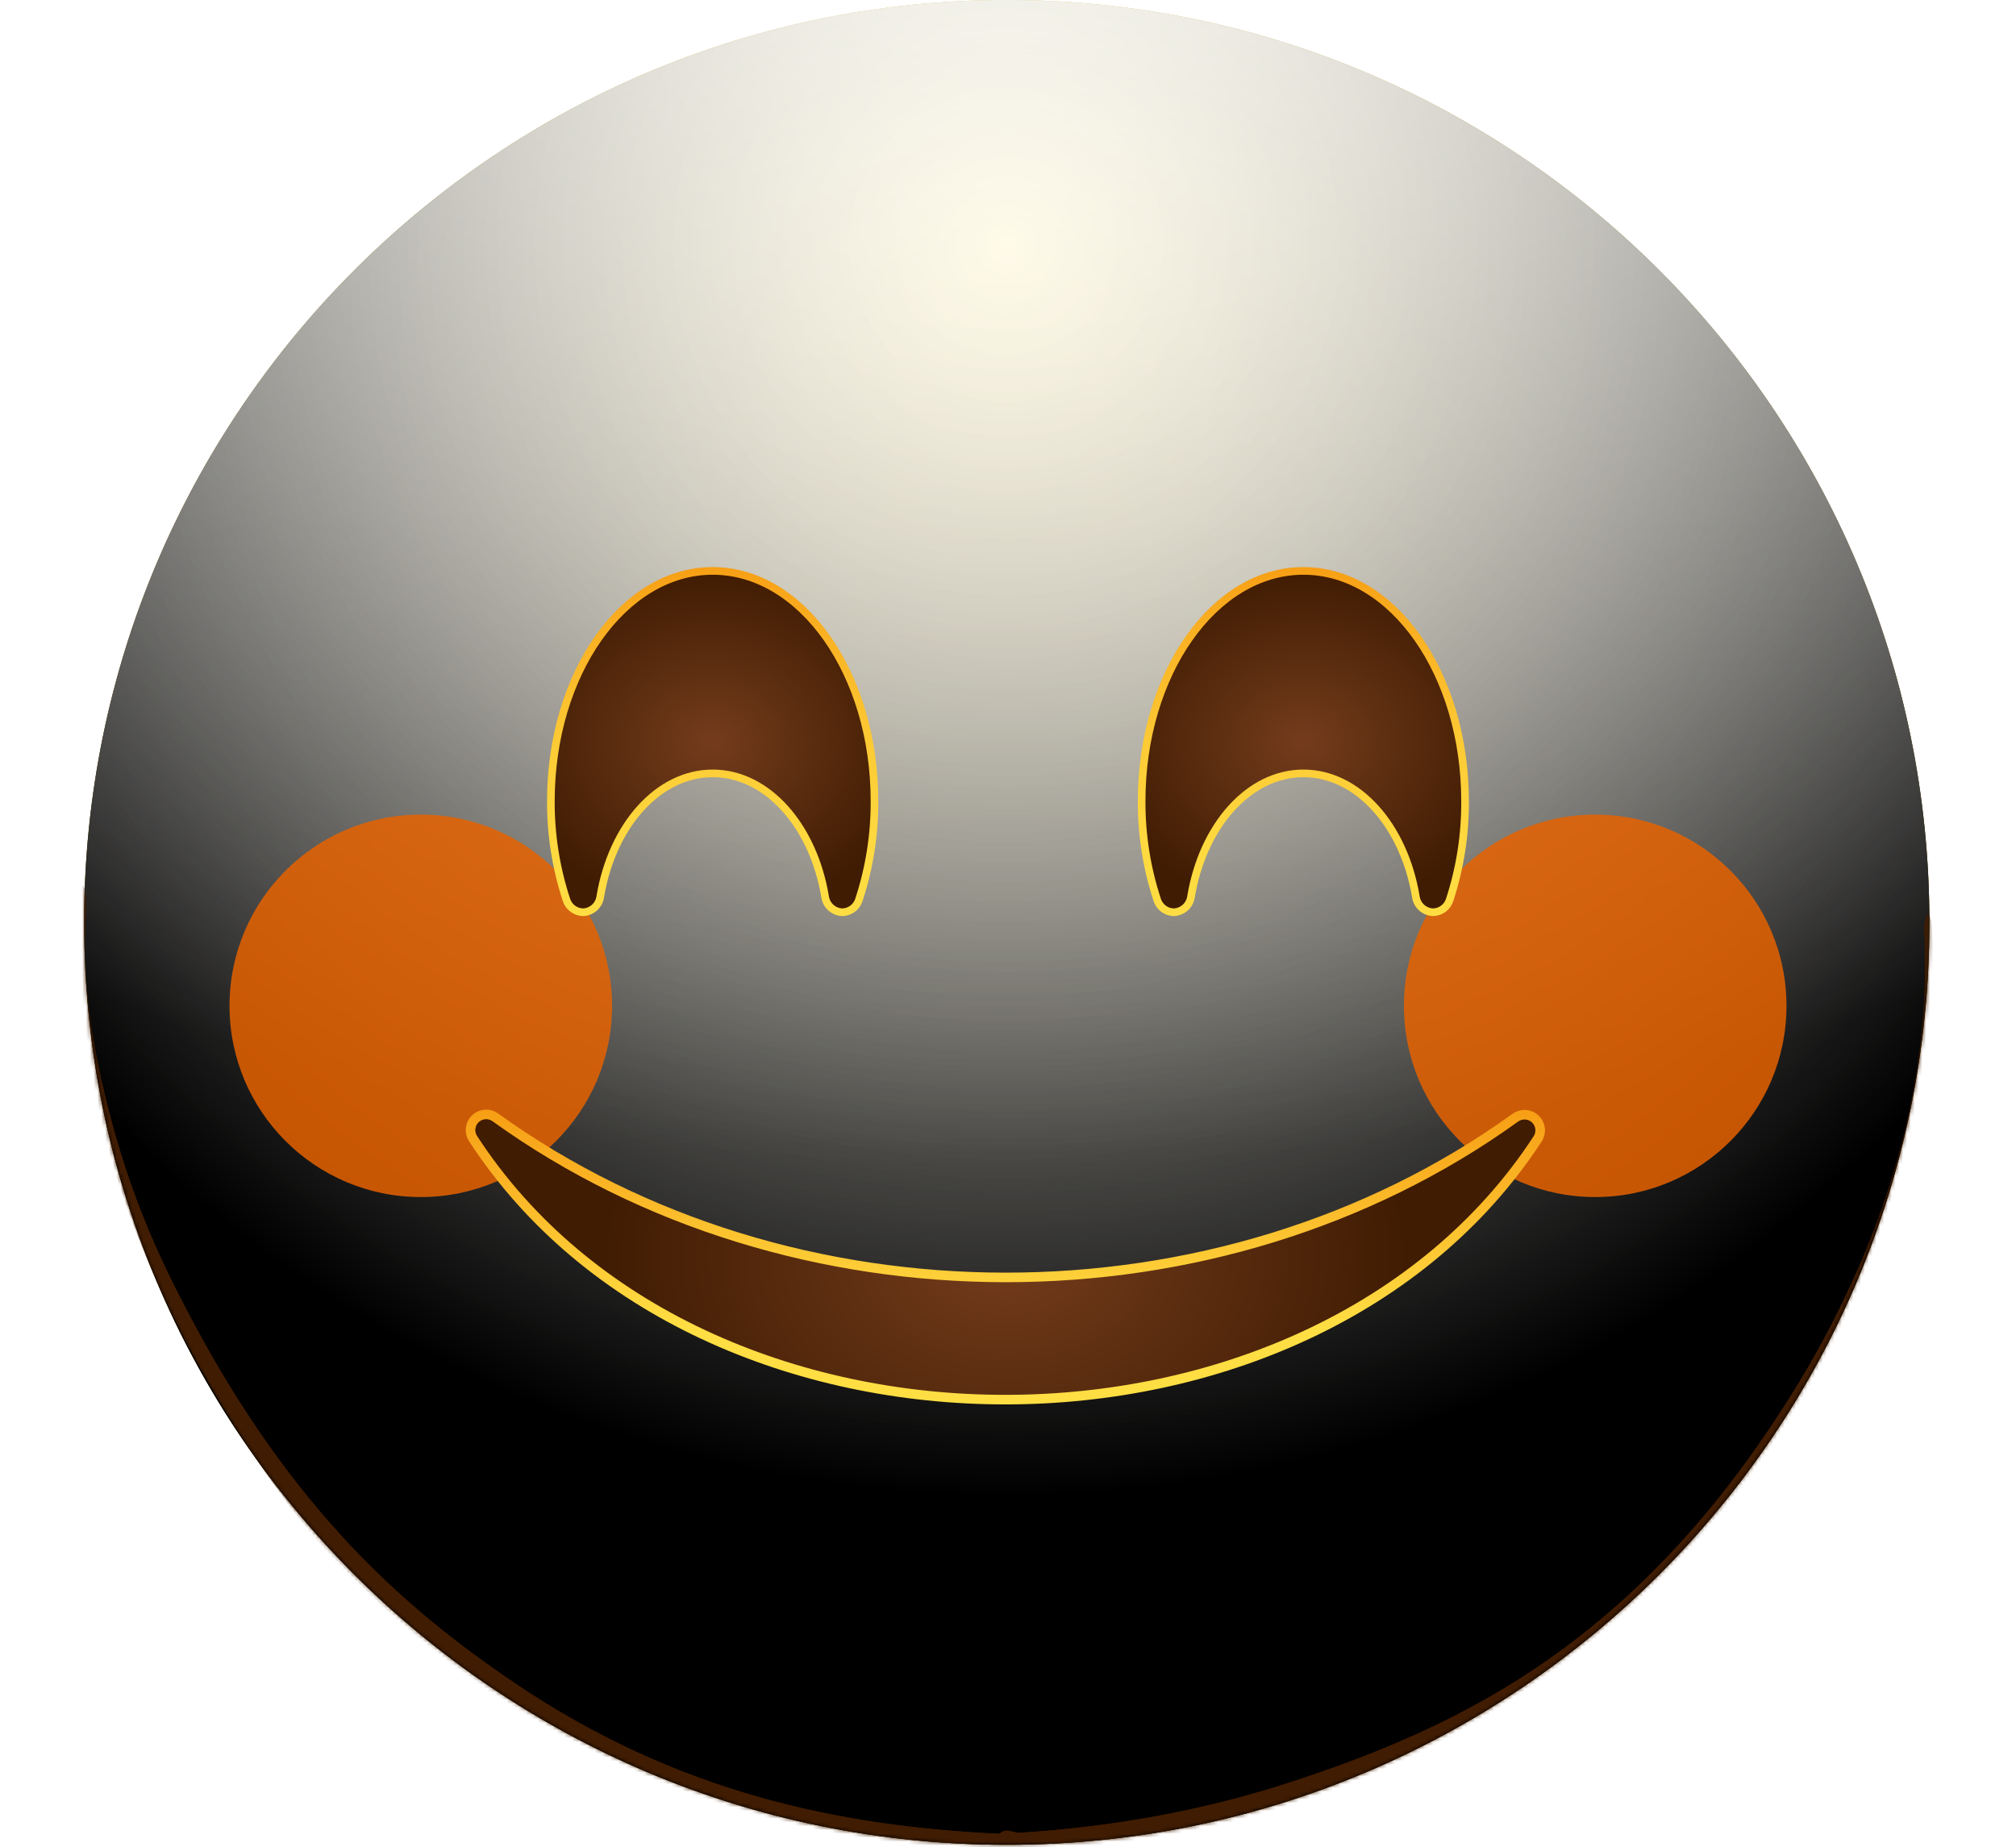 <svg width="527" height="483" viewBox="0 0 527 483" fill="none" xmlns="http://www.w3.org/2000/svg">
<path d="M263.18 482.36C396.38 482.36 504.36 374.38 504.36 241.18C504.36 107.98 396.38 0 263.18 0C129.98 0 22 107.98 22 241.18C22 374.38 129.98 482.36 263.18 482.36Z" fill="url(#paint0_radial_862_12501)"/>
<g style="mix-blend-mode:soft-light">
<path d="M263.18 482.36C396.38 482.36 504.36 374.38 504.36 241.18C504.36 107.98 396.38 0 263.18 0C129.98 0 22 107.98 22 241.18C22 374.38 129.98 482.36 263.18 482.36Z" fill="url(#paint1_radial_862_12501)"/>
</g>
<g style="mix-blend-mode:soft-light">
<path d="M263.18 482.36C396.38 482.36 504.36 374.38 504.36 241.18C504.36 107.98 396.38 0 263.18 0C129.98 0 22 107.98 22 241.18C22 374.38 129.98 482.36 263.18 482.36Z" fill="url(#paint2_radial_862_12501)"/>
</g>
<g style="mix-blend-mode:overlay">
<path d="M263.18 482.36C396.38 482.36 504.36 374.38 504.36 241.18C504.36 107.98 396.38 0 263.18 0C129.98 0 22 107.98 22 241.18C22 374.38 129.98 482.36 263.18 482.36Z" fill="url(#paint3_radial_862_12501)" fill-opacity="0.7"/>
</g>
<mask id="mask0_862_12501" style="mask-type:alpha" maskUnits="userSpaceOnUse" x="22" y="0" width="483" height="483">
<path d="M263.18 482.36C396.38 482.36 504.36 374.38 504.36 241.18C504.36 107.98 396.38 0 263.18 0C129.98 0 22 107.98 22 241.18C22 374.38 129.98 482.36 263.18 482.36Z" fill="white"/>
</mask>
<g mask="url(#mask0_862_12501)">
<g filter="url(#filter0_f_862_12501)">
<path d="M20.625 234.299C20.887 230.872 22.014 230.529 22.343 234.009C22.709 237.875 21.998 245.647 22.169 250.335C22.622 262.748 24.525 273.542 26.486 282.321C32.808 310.613 41.562 328.843 49.727 344.289C76.567 395.061 105.967 420.771 134.648 440.147C176.69 468.55 219.073 477.584 261.491 479.5C262.561 479.549 262.739 486.518 261.686 487.425C259.788 489.062 257.437 487.438 255.495 487.37C249.915 487.174 244.336 486.791 238.756 486.211C222.213 484.492 205.671 480.991 189.162 475.359C144.275 460.044 95.877 433.821 53.61 359.962C50.951 355.316 48.313 350.424 45.712 345.168C43.633 340.964 41.573 336.557 39.55 331.844C32.895 316.342 17.387 276.659 20.625 234.299ZM261.52 487.5C260.5 487.532 260.241 481.035 261.214 479.686C262.685 477.647 264.889 479.326 266.439 479.229C272.878 478.827 279.315 478.23 285.75 477.422C303.396 475.206 321.028 471.423 338.621 465.596C382.257 451.146 429.17 429.116 470.305 361.431C472.923 357.124 475.519 352.554 478.079 347.641C485.86 332.713 505.362 293.085 503.107 243.821C502.917 239.669 504.182 237.181 504.748 240.744C505.468 245.28 505.176 254.736 504.977 259.768C504.342 275.884 501.867 289.512 499.257 300.518C490.987 335.399 479.377 355.623 468.744 372.51C434.184 427.397 396.649 449.524 360.156 465.425C327.425 479.686 294.445 486.484 261.52 487.5Z" fill="#401C02"/>
</g>
<g filter="url(#filter1_f_862_12501)">
<path d="M20.625 234.299C20.887 230.872 22.014 230.529 22.343 234.009C22.709 237.875 21.998 245.647 22.169 250.335C22.622 262.748 24.525 273.542 26.486 282.321C32.808 310.613 41.562 328.843 49.727 344.289C76.567 395.061 105.967 420.771 134.648 440.147C176.69 468.55 219.073 477.584 261.491 479.5C262.561 479.549 262.739 486.518 261.686 487.425C259.788 489.062 257.437 487.438 255.495 487.37C249.915 487.174 244.336 486.791 238.756 486.211C222.213 484.492 205.671 480.991 189.162 475.359C144.275 460.044 95.877 433.821 53.61 359.962C50.951 355.316 48.313 350.424 45.712 345.168C43.633 340.964 41.573 336.557 39.55 331.844C32.895 316.342 17.387 276.659 20.625 234.299ZM261.52 487.5C260.5 487.532 260.241 481.035 261.214 479.686C262.685 477.647 264.889 479.326 266.439 479.229C272.878 478.827 279.315 478.23 285.75 477.422C303.396 475.206 321.028 471.423 338.621 465.596C382.257 451.146 429.17 429.116 470.305 361.431C472.923 357.124 475.519 352.554 478.079 347.641C485.86 332.713 505.362 293.085 503.107 243.821C502.917 239.669 504.182 237.181 504.748 240.744C505.468 245.28 505.176 254.736 504.977 259.768C504.342 275.884 501.867 289.512 499.257 300.518C490.987 335.399 479.377 355.623 468.744 372.51C434.184 427.397 396.649 449.524 360.156 465.425C327.425 479.686 294.445 486.484 261.52 487.5Z" fill="#401C02"/>
</g>
</g>
<g opacity="0.85">
<g filter="url(#filter2_f_862_12501)">
<circle cx="417" cy="263" r="50" fill="#E66200"/>
</g>
<g filter="url(#filter3_f_862_12501)">
<circle cx="110" cy="263" r="50" fill="#E66200"/>
</g>
</g>
<path d="M401.944 297.8C342.654 388.68 182.814 388.73 123.664 297.711C123.142 296.911 122.917 295.953 123.027 295.005C123.138 294.056 123.576 293.176 124.267 292.517C124.959 291.858 125.858 291.461 126.811 291.396C127.764 291.331 128.71 291.602 129.484 292.16C206.804 347.9 318.804 348 396.114 292.25C396.888 291.685 397.836 291.409 398.792 291.471C399.748 291.534 400.653 291.93 401.347 292.591C402.041 293.251 402.481 294.135 402.59 295.087C402.699 296.039 402.471 297 401.944 297.8Z" fill="url(#paint4_radial_862_12501)"/>
<path d="M401.944 297.8C342.654 388.68 182.814 388.731 123.664 297.711C123.142 296.911 122.917 295.953 123.027 295.005C123.138 294.056 123.576 293.176 124.267 292.517C124.959 291.858 125.858 291.461 126.811 291.396C127.764 291.331 128.71 291.602 129.484 292.16C206.804 347.9 318.804 348 396.114 292.25C396.888 291.685 397.836 291.409 398.792 291.471C399.748 291.534 400.653 291.93 401.347 292.591C402.041 293.251 402.481 294.135 402.59 295.087C402.699 296.039 402.471 297 401.944 297.8V297.8Z" stroke="url(#paint5_linear_862_12501)" stroke-width="2.5" stroke-miterlimit="10"/>
<path d="M228.601 209.479C228.637 218.221 227.27 226.911 224.551 235.219C224.269 236.158 223.697 236.984 222.917 237.578C222.138 238.173 221.191 238.505 220.211 238.529C219.092 238.494 218.023 238.062 217.193 237.311C216.363 236.56 215.827 235.539 215.681 234.429C212.601 215.979 200.621 202.219 186.301 202.219C171.981 202.219 160.001 215.979 156.921 234.429C156.774 235.539 156.238 236.56 155.409 237.311C154.579 238.062 153.509 238.494 152.391 238.529C151.411 238.504 150.465 238.17 149.685 237.576C148.906 236.982 148.334 236.157 148.051 235.219C145.332 226.911 143.964 218.221 144.001 209.479C144.001 176.229 162.941 149.279 186.301 149.279C209.661 149.279 228.601 176.229 228.601 209.479Z" fill="url(#paint6_radial_862_12501)"/>
<path d="M228.601 209.479C228.637 218.221 227.27 226.911 224.551 235.219C224.269 236.158 223.697 236.984 222.917 237.578C222.138 238.173 221.191 238.505 220.211 238.529C219.092 238.494 218.023 238.062 217.193 237.311C216.363 236.56 215.827 235.539 215.681 234.429C212.601 215.979 200.621 202.219 186.301 202.219C171.981 202.219 160.001 215.979 156.921 234.429C156.774 235.539 156.238 236.56 155.409 237.311C154.579 238.062 153.509 238.494 152.391 238.529V238.529C151.411 238.504 150.465 238.17 149.685 237.576C148.906 236.982 148.334 236.157 148.051 235.219C145.332 226.911 143.964 218.221 144.001 209.479C144.001 176.229 162.941 149.279 186.301 149.279C209.661 149.279 228.601 176.229 228.601 209.479Z" stroke="url(#paint7_linear_862_12501)" stroke-width="2" stroke-miterlimit="10"/>
<path d="M382.98 209.479C383.033 218.218 381.683 226.909 378.98 235.219C378.698 236.158 378.127 236.984 377.347 237.578C376.568 238.173 375.62 238.505 374.64 238.529C373.522 238.494 372.452 238.062 371.622 237.311C370.793 236.56 370.257 235.539 370.11 234.429C367.03 215.979 355.05 202.219 340.73 202.219C326.41 202.219 314.43 215.979 311.35 234.429C311.204 235.539 310.668 236.56 309.838 237.311C309.009 238.062 307.939 238.494 306.82 238.529C305.84 238.505 304.893 238.173 304.114 237.578C303.334 236.984 302.763 236.158 302.48 235.219C299.761 226.911 298.394 218.221 298.43 209.479C298.43 176.229 317.37 149.279 340.73 149.279C364.09 149.279 382.98 176.229 382.98 209.479Z" fill="url(#paint8_radial_862_12501)"/>
<path d="M382.98 209.479C383.033 218.218 381.683 226.909 378.98 235.219C378.698 236.158 378.127 236.984 377.347 237.578C376.568 238.173 375.62 238.505 374.64 238.529C373.522 238.494 372.452 238.062 371.622 237.311C370.793 236.56 370.257 235.539 370.11 234.429C367.03 215.979 355.05 202.219 340.73 202.219C326.41 202.219 314.43 215.979 311.35 234.429C311.204 235.539 310.668 236.56 309.838 237.311C309.009 238.062 307.939 238.494 306.82 238.529C305.84 238.505 304.893 238.173 304.114 237.578C303.334 236.984 302.763 236.158 302.48 235.219C299.761 226.911 298.394 218.221 298.43 209.479C298.43 176.229 317.37 149.279 340.73 149.279C364.09 149.279 382.98 176.229 382.98 209.479Z" fill="url(#paint9_radial_862_12501)"/>
<path d="M382.98 209.479C383.033 218.218 381.683 226.909 378.98 235.219C378.698 236.158 378.127 236.984 377.347 237.578C376.568 238.173 375.62 238.505 374.64 238.529C373.522 238.494 372.452 238.062 371.622 237.311C370.793 236.56 370.257 235.539 370.11 234.429C367.03 215.979 355.05 202.219 340.73 202.219C326.41 202.219 314.43 215.979 311.35 234.429C311.204 235.539 310.668 236.56 309.838 237.311C309.009 238.062 307.939 238.494 306.82 238.529V238.529C305.84 238.505 304.893 238.173 304.114 237.578C303.334 236.984 302.763 236.158 302.48 235.219C299.761 226.911 298.394 218.221 298.43 209.479C298.43 176.229 317.37 149.279 340.73 149.279C364.09 149.279 382.98 176.229 382.98 209.479Z" stroke="url(#paint10_linear_862_12501)" stroke-width="2" stroke-miterlimit="10"/>
<defs>
<filter id="filter0_f_862_12501" x="-4.814" y="206.559" width="535.021" height="306.595" filterUnits="userSpaceOnUse" color-interpolation-filters="sRGB">
<feFlood flood-opacity="0" result="BackgroundImageFix"/>
<feBlend mode="normal" in="SourceGraphic" in2="BackgroundImageFix" result="shape"/>
<feGaussianBlur stdDeviation="12.5" result="effect1_foregroundBlur_862_12501"/>
</filter>
<filter id="filter1_f_862_12501" x="-19.814" y="191.559" width="565.021" height="336.595" filterUnits="userSpaceOnUse" color-interpolation-filters="sRGB">
<feFlood flood-opacity="0" result="BackgroundImageFix"/>
<feBlend mode="normal" in="SourceGraphic" in2="BackgroundImageFix" result="shape"/>
<feGaussianBlur stdDeviation="20" result="effect1_foregroundBlur_862_12501"/>
</filter>
<filter id="filter2_f_862_12501" x="307" y="153" width="220" height="220" filterUnits="userSpaceOnUse" color-interpolation-filters="sRGB">
<feFlood flood-opacity="0" result="BackgroundImageFix"/>
<feBlend mode="normal" in="SourceGraphic" in2="BackgroundImageFix" result="shape"/>
<feGaussianBlur stdDeviation="30" result="effect1_foregroundBlur_862_12501"/>
</filter>
<filter id="filter3_f_862_12501" x="0" y="153" width="220" height="220" filterUnits="userSpaceOnUse" color-interpolation-filters="sRGB">
<feFlood flood-opacity="0" result="BackgroundImageFix"/>
<feBlend mode="normal" in="SourceGraphic" in2="BackgroundImageFix" result="shape"/>
<feGaussianBlur stdDeviation="30" result="effect1_foregroundBlur_862_12501"/>
</filter>
<radialGradient id="paint0_radial_862_12501" cx="0" cy="0" r="1" gradientUnits="userSpaceOnUse" gradientTransform="translate(263 -4.53898e-06) rotate(90) scale(482)">
<stop stop-color="#FFDE43"/>
<stop offset="1" stop-color="#FFBC00"/>
</radialGradient>
<radialGradient id="paint1_radial_862_12501" cx="0" cy="0" r="1" gradientUnits="userSpaceOnUse" gradientTransform="translate(263 64.5) rotate(90) scale(417.5)">
<stop stop-color="white" stop-opacity="0.5"/>
<stop offset="0.782"/>
</radialGradient>
<radialGradient id="paint2_radial_862_12501" cx="0" cy="0" r="1" gradientUnits="userSpaceOnUse" gradientTransform="translate(263 64.5) rotate(90) scale(417.5)">
<stop stop-color="white" stop-opacity="0.5"/>
<stop offset="0.782"/>
</radialGradient>
<radialGradient id="paint3_radial_862_12501" cx="0" cy="0" r="1" gradientUnits="userSpaceOnUse" gradientTransform="translate(263 -52.5) rotate(90) scale(534.5 722.835)">
<stop offset="0.092" stop-color="white"/>
<stop offset="0.67" stop-color="white" stop-opacity="0"/>
</radialGradient>
<radialGradient id="paint4_radial_862_12501" cx="0" cy="0" r="1" gradientUnits="userSpaceOnUse" gradientTransform="translate(262.808 328.527) scale(105.531 75.331)">
<stop stop-color="#743C1C"/>
<stop offset="1" stop-color="#401C02"/>
</radialGradient>
<linearGradient id="paint5_linear_862_12501" x1="262.808" y1="368.067" x2="262.808" y2="288.987" gradientUnits="userSpaceOnUse">
<stop offset="0.266" stop-color="#FFDE43"/>
<stop offset="1" stop-color="#F79D14"/>
</linearGradient>
<radialGradient id="paint6_radial_862_12501" cx="0" cy="0" r="1" gradientUnits="userSpaceOnUse" gradientTransform="translate(186.242 193.875) scale(53.923 44.702)">
<stop stop-color="#743C1C"/>
<stop offset="1" stop-color="#401C02"/>
</radialGradient>
<linearGradient id="paint7_linear_862_12501" x1="186.301" y1="241.041" x2="186.301" y2="146.407" gradientUnits="userSpaceOnUse">
<stop stop-color="#FFDE43"/>
<stop offset="0.22" stop-color="#FED93F"/>
<stop offset="0.51" stop-color="#FCC934"/>
<stop offset="0.82" stop-color="#F9AF21"/>
<stop offset="1" stop-color="#F79D14"/>
</linearGradient>
<radialGradient id="paint8_radial_862_12501" cx="0" cy="0" r="1" gradientUnits="userSpaceOnUse" gradientTransform="translate(49101.1 63695.9) scale(3521.6 4051.82)">
<stop stop-color="#743C1C"/>
<stop offset="1" stop-color="#401C02"/>
</radialGradient>
<radialGradient id="paint9_radial_862_12501" cx="0" cy="0" r="1" gradientUnits="userSpaceOnUse" gradientTransform="translate(340.647 193.875) scale(53.892 44.702)">
<stop stop-color="#743C1C"/>
<stop offset="1" stop-color="#401C02"/>
</radialGradient>
<linearGradient id="paint10_linear_862_12501" x1="340.706" y1="241.041" x2="340.706" y2="146.407" gradientUnits="userSpaceOnUse">
<stop stop-color="#FFDE43"/>
<stop offset="0.22" stop-color="#FED93F"/>
<stop offset="0.51" stop-color="#FCC934"/>
<stop offset="0.82" stop-color="#F9AF21"/>
<stop offset="1" stop-color="#F79D14"/>
</linearGradient>
</defs>
</svg>
